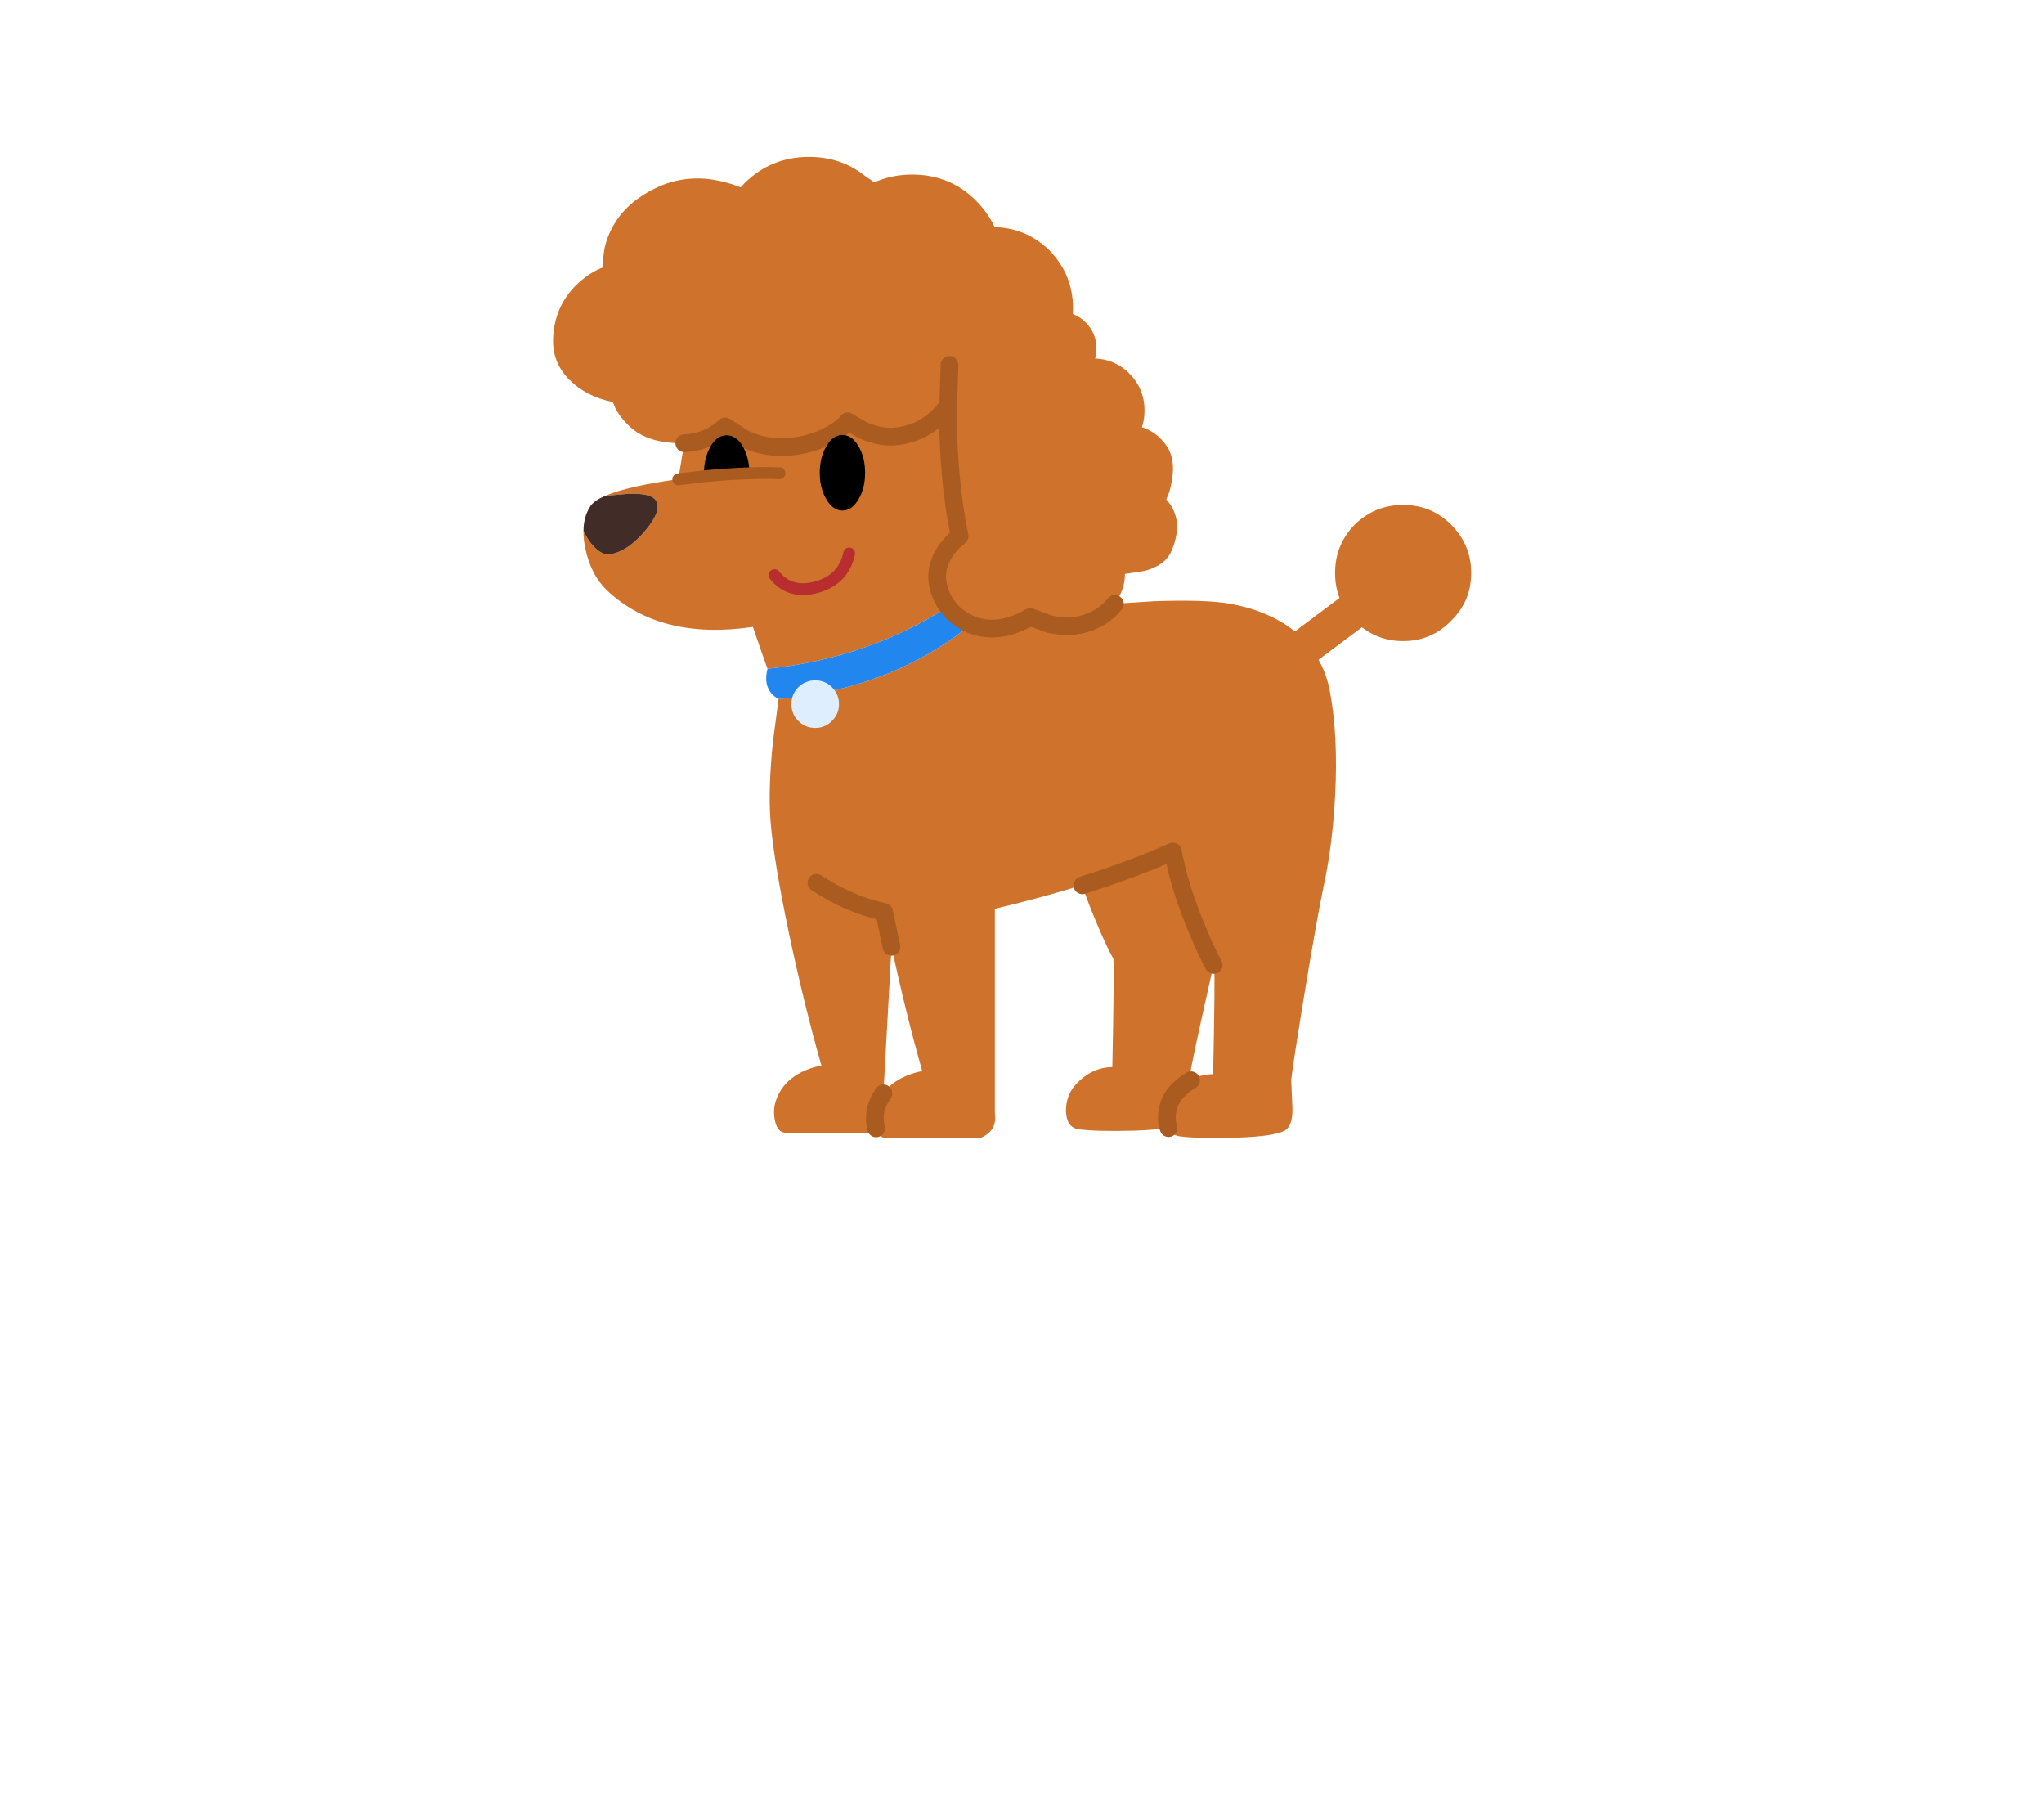 
<svg xmlns="http://www.w3.org/2000/svg" version="1.1" xmlns:xlink="http://www.w3.org/1999/xlink" preserveAspectRatio="none" x="0px" y="0px" width="130px" height="115px" viewBox="0 0 130 115">
<defs>
<filter id="Filter_1" x="-23.325%" y="-22.49%" width="146.65%" height="144.981%" color-interpolation-filters="sRGB">
<feFlood flood-color="#000000" flood-opacity="1" in="SourceGraphic" result="result1"/>

<feGaussianBlur in="SourceGraphic" stdDeviation="1.667,1.667" result="result2"/>

<feComposite in2="result2" in="result1" operator="in" result="result3"/>

<feComposite in2="result3" in="SourceGraphic" operator="over" result="result4"/>
</filter>

<g id="icon_r_box_02_5_Layer3_0_FILL">
<path fill="#FFFFFF" fill-opacity="0" stroke="none" d="
M 65 -55
L -65 -55 -65 25 65 25 65 -55 Z"/>
</g>

<g id="icon_r_box_02_5_Layer3_1_FILL">
<path fill="#FFFFFF" fill-opacity="0" stroke="none" d="
M 65.05 49.95
L 65.05 24.95 -64.95 24.95 -64.95 49.95 65.05 49.95 Z"/>
</g>

<g id="icon_r_box_02_5_Layer3_2_FILL">
<path fill="#FFFFFF" fill-opacity="0" stroke="none" d="
M 65 -52.85
L 65 -57.85 -65 -57.85 -65 -52.85 65 -52.85 Z"/>
</g>

<g id="icon_r_box_02_5_Layer3_3_FILL">
<path fill="#FFFFFF" fill-opacity="0" stroke="none" d="
M 65 54.95
L 65 49.95 -65 49.95 -65 54.95 65 54.95 Z"/>
</g>

<g id="Duplicate_Items_Folder_pudding_0_Layer1_0_FILL">
<path fill="#FFFFFF" stroke="none" d="
M 90.95 41.25
Q 90.95 38.45 88.95 36.45 87 34.5 84.2 34.5 81.4 34.5 79.4 36.45 77.45 38.45 77.45 41.25 77.45 42.861 78.1 44.2
L 73.55 47.6
Q 73.2 47.3 72.75 47 70.1 45.25 66.45 44.75 64.1 44.45 59.65 44.6
L 55.7 44.85
Q 56 44.45 56.2 44.05 56.7 43 56.7 41.9
L 58.65 41.6
Q 60.7 41.05 61.3 39.65 62.65 36.55 60.8 34.5 61.2 33.7 61.35 32.65 61.75 30.5 60.8 29.15 59.917 27.914 58.6 27.4 58.75 26.815 58.75 26.15 58.75 24 57.25 22.5 56.033 21.283 54.4 21.05 54.6 20.472 54.6 19.8 54.6 18.3 53.55 17.2 52.702 16.352 51.5 16.2 51.55 15.874 51.55 15.55 51.55 12.2 49.2 9.8 47.076 7.721 44.1 7.5 43.476 5.776 42.05 4.35 39.45 1.75 35.7 1.75 33.562 1.75 31.8 2.6 29.2 0 25.45 0 21.7 0 19.1 2.6 18.687 3.021 18.35 3.45 17.804 3.268 17.2 3.1 13.6 2.1 10.45 3.5 7.15 5 5.8 7.65 4.85 9.45 4.95 11.5 3.8 11.9 2.6 12.95 0.2 15.1 0 18.3 -0.2 20.85 1.6 22.65 3.25 24.3 5.9 24.85
L 6.2 25.55
Q 6.65 26.35 7.3 27 8.55 28.35 10.65 28.75 11.9 29 13 28.95
L 12.4 32.5
Q 7.45 33.15 5.15 34.15 4.1 34.6 3.7 35.15 3 36.2 3 37.65 3 38.5 3.2 39.45 3.75 42 5.3 43.5 10.6 48.5 19.8 47.15
L 20.8 49.95 21.3 51.3
Q 20.75 53.4 22.35 54.3
L 21.8 58.45
Q 21.3 63.2 21.55 66.4 21.85 70.2 23.35 77.4 24.85 84.5 26.6 90.65 25.9 90.75 25.05 91.1 23.4 91.8 22.6 93.05 21.7 94.45 21.95 95.9 22.15 97.2 22.95 97.3
L 31.25 97.3
Q 31.7 97.1 32.05 96.85 32.1 97.1 32.2 97.3 32.45 97.8 32.95 97.85
L 42.3 97.85
Q 44.05 97.15 43.8 95.35
L 43.8 75.1
Q 48.45 74 52.5 72.75 53.1 74.65 53.95 76.65 54.8 78.7 55.55 80.05 55.65 81.15 55.45 90.8 53.4 90.8 51.8 92.55 50.85 93.6 50.85 95.15 50.9 96.75 52.05 96.95 53.75 97.2 57.65 97.1 59.75 97.05 61.05 96.85 61.3 97.5 62.05 97.65 63.75 97.9 67.65 97.8 72.15 97.65 72.8 96.9 73.4 96.25 73.3 94.55 73.25 92.95 73.25 92.35
L 73.2 92
Q 73.35 90.6 74.5 83.55 75.8 75.7 76.45 72.65 77.3 68.7 77.55 63.8 77.85 58.05 77.05 53.65 76.75 51.85 75.95 50.45
L 80.55 46.95
Q 82.167 48 84.2 48 87 48 88.95 46 90.95 44.05 90.95 41.25 Z"/>
</g>

<g id="Duplicate_Items_Folder_pudding_0_Layer0_0_MEMBER_0_FILL">
<path fill="#CF722C" stroke="none" d="
M 118 61.75
Q 118 58.95 116 56.95 114.05 55 111.25 55 108.45 55 106.45 56.95 104.5 58.95 104.5 61.75 104.5 64.55 106.45 66.5 108.45 68.5 111.25 68.5 114.05 68.5 116 66.5 118 64.55 118 61.75 Z"/>
</g>

<g id="Duplicate_Items_Folder_pudding_0_Layer0_0_MEMBER_1_FILL">
<path fill="#FFFFFF" stroke="none" d="
M 79 85.9
Q 78.974 85.853 78.95 85.8 78.713 86.841 78.45 88 76.75 95.6 76.65 96.45
L 76.7 96.8
Q 76.7 96.97 76.7 97.2 77.729 96.65 78.9 96.65 79.1 87 79 85.9
M 50.05 96.35
Q 48.412 90.594 47 84
L 46.2 98.5
Q 46.998 97.437 48.5 96.8 49.35 96.45 50.05 96.35 Z"/>

<path fill="#CF722C" stroke="none" d="
M 78.95 85.8
Q 78.22 84.479 77.4 82.5 75.6 78.3 74.9 74.55 70.878 76.34 65.9 77.9 66.54 79.793 67.4 81.8 68.25 83.85 69 85.2 69.1 86.3 68.9 95.95 66.85 95.95 65.25 97.7 64.3 98.75 64.3 100.3 64.35 101.9 65.5 102.1 67.2 102.35 71.1 102.25 73.216 102.179 74.45 101.95 74.318 101.58 74.3 101 74.3 99.45 75.25 98.4 75.936 97.65 76.7 97.2 76.7 96.97 76.7 96.8
L 76.65 96.45
Q 76.75 95.6 78.45 88 78.713 86.841 78.95 85.8
M 52.6 31.5
L 52.6 30.25
Q 50.688 33.051 47.4 33.4 45.85 33.55 44.1 32.75
L 42.65 31.9
Q 42.3 32.4 41.4 32.95 39.65 34.1 37.15 34.4 34.65 34.7 32.35 33.6
L 30.5 32.4
Q 28.85 33.947 26.45 34.05
L 25.85 37.65
Q 20.918 38.32 18.6 39.3
L 20.85 39.1
Q 23.2 39 23.65 39.8 24.25 40.8 22.5 42.85 20.7 44.95 18.8 45.15 18.5 45.1 18 44.8 17.1 44.15 16.45 42.8 16.431 43.633 16.65 44.6 17.2 47.15 18.75 48.65 24.05 53.65 33.25 52.3
L 34.2 55.05 34.7 56.45
Q 44.721 55.395 52.6 50.3 51.943 49.449 51.65 48.3 51.2 46.45 52.4 44.7 53.05 43.8 53.75 43.3 52.65 37.85 52.6 31.5
M 46.6 9.5
Q 44.55 7.1 41.9 6.8 39 6.45 36.65 7.45 34.8 8.2 33.65 9.55 32.45 8.75 30.65 8.25 27.05 7.25 23.9 8.65 20.6 10.15 19.25 12.8 18.3 14.6 18.4 16.65 17.25 17.05 16.05 18.1 13.65 20.25 13.45 23.45 13.25 26 15.05 27.8 16.7 29.45 19.35 30
L 19.65 30.7
Q 20.1 31.5 20.75 32.15 22 33.5 24.1 33.9 25.35 34.134 26.45 34.05 28.85 33.947 30.5 32.4
L 32.35 33.6
Q 34.65 34.7 37.15 34.4 39.65 34.1 41.4 32.95 42.3 32.4 42.65 31.9
L 44.1 32.75
Q 45.85 33.55 47.4 33.4 50.688 33.051 52.6 30.25
L 52.75 26.3 52.6 30.25 52.6 31.5
Q 52.65 37.85 53.75 43.3 53.05 43.8 52.4 44.7 51.2 46.45 51.65 48.3 51.943 49.449 52.6 50.3 53.381 51.346 54.7 51.95 54.802 51.996 54.9 52.05 57.573 53.129 60.75 51.3
L 62.65 52
Q 64.85 52.5 66.65 51.8 68.2 51.2 69.15 50 69.449 49.597 69.65 49.15 70.15 48.172 70.15 47.05
L 72.1 46.75
Q 74.15 46.2 74.75 44.8 76.1 41.7 74.25 39.65 74.65 38.85 74.8 37.8 75.2 35.65 74.25 34.3 73.25 32.9 71.7 32.45 70.75 32.2 69.15 32.3 68.05 30.5 66.2 28.05 62.4 23.2 58.4 19.9 58.55 18.8 58.3 17.4 57.85 14.55 56.15 13.05 54.3 11.45 51.75 11.25 49.7 11.1 48.15 11.8 47.65 10.7 46.6 9.5
M 87 52.75
Q 86.626 52.438 86.2 52.15 83.55 50.4 79.9 49.9 77.55 49.6 73.1 49.75
L 69.15 50
Q 68.2 51.2 66.65 51.8 64.85 52.5 62.65 52
L 60.75 51.3
Q 57.573 53.129 54.9 52.05 46.993 58.456 35.8 59.45
L 35.25 63.6
Q 34.75 68.35 35 71.55 35.3 75.35 36.8 82.55 38.3 89.65 40.05 95.8 39.35 95.9 38.5 96.25 36.85 96.95 36.05 98.2 35.15 99.6 35.4 101.05 35.6 102.35 36.4 102.45
L 44.7 102.45
Q 45.161 102.266 45.45 102 45.434 101.82 45.4 101.6 45.15 100.15 46.05 98.75 46.121 98.638 46.2 98.5
L 47 84
Q 46.896 83.554 46.8 83.1 46.521 81.761 46.25 80.55 46.237 80.542 46.2 80.5 42.788 79.778 39.55 77.65 42.788 79.778 46.2 80.5 46.237 80.542 46.25 80.55 46.521 81.761 46.8 83.1 46.896 83.554 47 84 48.412 90.594 50.05 96.35 49.35 96.45 48.5 96.8 46.998 97.437 46.2 98.5 46.121 98.638 46.05 98.75 45.15 100.15 45.4 101.6 45.434 101.82 45.45 102 45.552 102.26 45.65 102.45 45.921 102.94 46.4 103
L 55.75 103
Q 57.519 102.306 57.25 100.5
L 57.25 80.25
Q 61.898 79.15 65.9 77.9 70.878 76.34 74.9 74.55 75.6 78.3 77.4 82.5 78.22 84.479 78.95 85.8 78.974 85.853 79 85.9 79.1 87 78.9 96.65 77.729 96.65 76.7 97.2 75.936 97.65 75.25 98.4 74.3 99.45 74.3 101 74.318 101.58 74.45 101.95 74.767 102.672 75.5 102.8 77.2 103.05 81.1 102.95 85.6 102.8 86.25 102.05 86.85 101.4 86.75 99.7 86.686 98.095 86.65 97.5 86.65 97.168 86.65 97.15 86.8 95.75 87.95 88.7 89.25 80.85 89.9 77.8 90.75 73.85 91 68.95 91.3 63.2 90.5 58.8 90.186 57.019 89.35 55.55
L 95.05 51.3
Q 94.819 49.134 92.8 48.4
L 87 52.75 Z"/>

<path fill="#2187EE" stroke="none" d="
M 34.7 56.45
Q 34.177 58.547 35.8 59.45 46.993 58.456 54.9 52.05 54.802 51.996 54.7 51.95 53.381 51.346 52.6 50.3 44.721 55.395 34.7 56.45 Z"/>

<path fill="#412C28" stroke="none" d="
M 17.15 40.3
Q 16.451 41.348 16.45 42.8 17.1 44.15 18 44.8 18.5 45.1 18.8 45.15 20.7 44.95 22.5 42.85 24.25 40.8 23.65 39.8 23.2 39 20.85 39.1
L 18.6 39.3
Q 17.55 39.75 17.15 40.3 Z"/>
</g>

<g id="Duplicate_Items_Folder_pudding_0_Layer0_0_MEMBER_2_FILL">
<path fill="#000000" stroke="none" d="
M 18.9 22.25
Q 18.9 21.3 18.55 20.6 18.2 19.9 17.7 19.9 17.2 19.9 16.85 20.6 16.5 21.3 16.5 22.25 16.5 23.2 16.85 23.9 17.2 24.6 17.7 24.6 18.2 24.6 18.55 23.9 18.9 23.2 18.9 22.25 Z"/>
</g>

<g id="Duplicate_Items_Folder_pudding_0_Layer0_0_MEMBER_3_FILL">
<path fill="#000000" stroke="none" d="
M 32.9 37.05
Q 32.9 35.55 32.25 34.4 31.6 33.3 30.65 33.3 29.7 33.3 29.05 34.4 28.4 35.55 28.4 37.05 28.4 37.207 28.4 37.35 30.855 37.115 32.9 37.05 Z"/>
</g>

<g id="Duplicate_Items_Folder_pudding_0_Layer0_0_MEMBER_4_FILL">
<path fill="#DEEEFF" stroke="none" d="
M 118 61.75
Q 118 58.95 116 56.95 114.05 55 111.25 55 108.45 55 106.45 56.95 104.5 58.95 104.5 61.75 104.5 64.55 106.45 66.5 108.45 68.5 111.25 68.5 114.05 68.5 116 66.5 118 64.55 118 61.75 Z"/>
</g>

<g id="Duplicate_Items_Folder_pudding_0_Layer0_0_MEMBER_6_FILL">
<path fill="#CF722C" stroke="none" d="
M 108.3 25.35
Q 108.3 21.95 105.9 19.55 103.55 17.2 100.15 17.2 96.75 17.2 94.35 19.55 92 21.95 92 25.35 92 28.75 94.35 31.1 96.75 33.5 100.15 33.5 103.55 33.5 105.9 31.1 108.3 28.75 108.3 25.35 Z"/>
</g>

<g id="Duplicate_Items_Folder_pudding_0_Layer0_0_MEMBER_7_FILL">
<path fill="#CF722C" stroke="none" d="
M 108.3 25.35
Q 108.3 21.95 105.9 19.55 103.55 17.2 100.15 17.2 96.75 17.2 94.35 19.55 92 21.95 92 25.35 92 28.75 94.35 31.1 96.75 33.5 100.15 33.5 103.55 33.5 105.9 31.1 108.3 28.75 108.3 25.35 Z"/>
</g>

<g id="Duplicate_Items_Folder_pudding_0_Layer0_0_MEMBER_8_FILL">
<path fill="#CF722C" stroke="none" d="
M 65 20.7
Q 65 17.35 62.65 14.95 60.3 12.65 56.95 12.65 53.6 12.65 51.2 14.95 50.274 15.916 49.7 17
L 61.4 27.45
Q 62.053 26.997 62.65 26.4 65 24.05 65 20.7 Z"/>
</g>

<g id="Duplicate_Items_Folder_pudding_0_Layer0_0_MEMBER_9_FILL">
<path fill="#CF722C" stroke="none" d="
M 108.3 25.35
Q 108.3 21.95 105.9 19.55 103.55 17.2 100.15 17.2 96.75 17.2 94.35 19.55 92 21.95 92 25.35 92 28.75 94.35 31.1 96.75 33.5 100.15 33.5 103.55 33.5 105.9 31.1 108.3 28.75 108.3 25.35 Z"/>
</g>

<g id="Duplicate_Items_Folder_pudding_0_Layer0_0_MEMBER_10_FILL">
<path fill="#CF722C" stroke="none" d="
M 108.3 25.35
Q 108.3 21.95 105.9 19.55 103.55 17.2 100.15 17.2 96.75 17.2 94.35 19.55 92 21.95 92 25.35 92 28.75 94.35 31.1 96.75 33.5 100.15 33.5 103.55 33.5 105.9 31.1 108.3 28.75 108.3 25.35 Z"/>
</g>

<path id="Duplicate_Items_Folder_pudding_0_Layer1_0_1_STROKES" stroke="#FFFFFF" stroke-width="8" stroke-linejoin="round" stroke-linecap="round" fill="none" d="
M 84.31 42.368
Q 84.31 44.762 82.601 46.429 80.933 48.139 78.539 48.139 76.801 48.139 75.419 47.241
L 71.486 50.234
Q 72.17 51.431 72.426 52.97 73.11 56.732 72.854 61.648 72.64 65.837 71.913 69.214 71.358 71.822 70.246 78.534 69.263 84.561 69.135 85.758
L 69.177 86.057
Q 69.177 86.57 69.22 87.938 69.306 89.392 68.793 89.948 68.237 90.589 64.389 90.717 61.055 90.803 59.602 90.589 58.96 90.461 58.747 89.905 57.635 90.076 55.84 90.119 52.505 90.204 51.052 89.99 50.069 89.819 50.026 88.451 50.026 87.126 50.838 86.228 52.206 84.732 53.959 84.732 54.13 76.482 54.044 75.541 53.403 74.387 52.676 72.634 51.949 70.924 51.436 69.3 47.974 70.369 43.998 71.309
L 43.998 88.622
Q 44.212 90.161 42.716 90.76
L 34.722 90.76
Q 34.294 90.717 34.08 90.29 33.995 90.119 33.952 89.905 33.653 90.119 33.268 90.29
L 26.172 90.29
Q 25.488 90.204 25.317 89.093 25.103 87.853 25.873 86.656 26.557 85.587 27.967 84.989 28.694 84.689 29.292 84.604 27.796 79.346 26.514 73.275 25.231 67.12 24.975 63.871 24.761 61.135 25.189 57.074
L 25.659 53.525
Q 24.291 52.756 24.761 50.96
L 24.334 49.806 23.479 47.412
Q 15.613 48.567 11.081 44.292 9.756 43.009 9.286 40.829 9.115 40.017 9.115 39.29 9.115 38.05 9.713 37.153 10.055 36.682 10.953 36.298 12.92 35.443 17.152 34.887
L 17.665 31.852
Q 16.724 31.894 15.656 31.681 13.86 31.339 12.791 30.184 12.236 29.629 11.851 28.945
L 11.594 28.346
Q 9.329 27.876 7.918 26.465 6.379 24.926 6.55 22.746 6.721 20.01 8.773 18.172 9.799 17.274 10.782 16.932 10.697 15.18 11.509 13.641 12.663 11.375 15.485 10.092 18.178 8.895 21.256 9.75 21.772 9.894 22.239 10.071 22.527 9.683 22.88 9.323 25.103 7.1 28.309 7.1 31.515 7.1 33.738 9.323 35.245 8.596 37.073 8.596 40.279 8.596 42.502 10.819 43.721 12.039 44.276 13.534 46.799 13.701 48.615 15.479 50.624 17.531 50.624 20.395 50.624 20.672 50.603 20.951 51.609 21.081 52.334 21.806 53.232 22.746 53.232 24.029 53.232 24.603 53.061 25.097 54.457 25.297 55.498 26.337 56.78 27.62 56.78 29.458 56.78 30.027 56.652 30.548 57.778 30.966 58.533 32.023 59.345 33.177 59.003 35.015 58.875 35.913 58.533 36.597 60.115 38.35 58.96 41 58.447 42.197 56.695 42.667
L 55.027 42.924
Q 55.027 43.864 54.6 44.762 54.429 45.104 54.172 45.446
L 57.55 45.232
Q 61.354 45.104 63.363 45.36 66.484 45.788 68.75 47.284 69.135 47.541 69.434 47.797
L 73.324 44.89
Q 72.768 43.746 72.768 42.368 72.768 39.974 74.435 38.264 76.145 36.597 78.539 36.597 80.933 36.597 82.601 38.264 84.31 39.974 84.31 42.368 Z"/>

<path id="Duplicate_Items_Folder_pudding_0_Layer0_0_MEMBER_1_1_STROKES" stroke="#AA5B1F" stroke-width="1.5" stroke-linejoin="round" stroke-linecap="round" fill="none" d="
M 52.524 46.98
Q 53.849 46.467 54.661 45.441
M 49.105 47.151
Q 50.986 47.578 52.524 46.98
M 47.481 46.553
L 49.105 47.151
M 42.48 47.194
Q 44.765 48.117 47.481 46.553
M 34.359 89.551
Q 34.388 89.738 34.423 89.892
M 34.915 87.114
Q 34.145 88.311 34.359 89.551
M 35.043 86.922
Q 34.976 87.019 34.915 87.114
M 35.556 73.736
Q 35.638 74.125 35.727 74.506
M 35.107 71.556
Q 35.318 72.592 35.556 73.736
M 35.043 71.535
Q 35.075 71.549 35.107 71.556
M 29.358 69.077
Q 32.127 70.897 35.043 71.535
M 18.16 31.828
Q 20.212 31.719 21.622 30.396
L 23.204 31.422
Q 25.17 32.363 27.307 32.106 29.444 31.85 30.94 30.867 31.709 30.396 32.008 29.969
L 33.248 30.696
Q 34.744 31.379 36.069 31.251 38.879 30.953 40.535 28.58
L 40.642 25.182
M 40.535 28.58
L 40.514 29.627
Q 40.557 35.055 41.497 39.714 40.899 40.141 40.343 40.911 39.317 42.407 39.702 43.988 39.952 44.97 40.514 45.698 41.182 46.592 42.309 47.108 42.396 47.148 42.48 47.194
M 63.039 76.044
Q 62.415 74.915 61.714 73.223 60.175 69.633 59.577 66.427 56.139 67.958 51.905 69.291
M 59.213 89.871
Q 59.079 89.533 59.064 89.038 59.064 87.713 59.876 86.815 60.462 86.174 61.115 85.811"/>

<path id="Duplicate_Items_Folder_pudding_0_Layer0_0_MEMBER_3_1_STROKES" stroke="#AA5B1F" stroke-width="1" stroke-linejoin="round" stroke-linecap="round" fill="none" d="
M 26.238 34.371
Q 25.065 34.322 23.674 34.371 21.925 34.427 19.827 34.628 19.286 34.691 18.716 34.756 18.478 34.784 18.246 34.82 17.942 34.848 17.647 34.884"/>

<path id="Duplicate_Items_Folder_pudding_0_Layer0_0_MEMBER_5_1_STROKES" stroke="#B82E2E" stroke-width="1" stroke-linejoin="round" stroke-linecap="round" fill="none" d="
M 25.811 43.005
Q 27.093 44.629 29.358 44.031 31.666 43.39 32.137 41.167"/>
</defs>

<g transform="matrix( 1, 0, 0, 1, 65,60) ">
<g transform="matrix( 1, 0, 0, 1, 0,0) ">
<use xlink:href="#icon_r_box_02_5_Layer3_0_FILL"/>
</g>

<g transform="matrix( 1, 0, 0, 1, -0.05,0.05) ">
<use xlink:href="#icon_r_box_02_5_Layer3_1_FILL"/>
</g>

<g transform="matrix( 1, 0, 0, 1, 0,-2.15) ">
<use xlink:href="#icon_r_box_02_5_Layer3_2_FILL"/>
</g>

<g transform="matrix( 1, 0, 0, 1, 0,0.05) ">
<use xlink:href="#icon_r_box_02_5_Layer3_3_FILL"/>
</g>

<g filter="url(#Filter_1)" transform="matrix( 1, 0, 0, 1, -65,-60) ">
<g transform="matrix( 0.75, 0, 0, 0.75, 29.9,4.3) ">
<g transform="matrix( 0.855, 0, 0, 0.855, 6.55,7.1) ">
<use xlink:href="#Duplicate_Items_Folder_pudding_0_Layer1_0_FILL"/>

<use xlink:href="#Duplicate_Items_Folder_pudding_0_Layer1_0_1_STROKES" transform="matrix( 1.17, 0, 0, 1.17, -7.65,-8.3) "/>
</g>

<g transform="matrix( 0.855, 0, 0, 0.855, -16,-9.95) ">
<use xlink:href="#Duplicate_Items_Folder_pudding_0_Layer0_0_MEMBER_0_FILL"/>
</g>

<g transform="matrix( 0.855, 0, 0, 0.855, -4.45,2.7) ">
<use xlink:href="#Duplicate_Items_Folder_pudding_0_Layer0_0_MEMBER_1_FILL"/>

<use xlink:href="#Duplicate_Items_Folder_pudding_0_Layer0_0_MEMBER_1_1_STROKES" transform="matrix( 1.17, 0, 0, 1.17, 5.2,-3.15) "/>
</g>

<g transform="matrix( 1.603, 0, 0, 1.364, 3.2,4) ">
<use xlink:href="#Duplicate_Items_Folder_pudding_0_Layer0_0_MEMBER_2_FILL"/>
</g>

<g transform="matrix( 0.855, 0, 0, 0.855, -4.45,2.7) ">
<use xlink:href="#Duplicate_Items_Folder_pudding_0_Layer0_0_MEMBER_3_FILL"/>

<use xlink:href="#Duplicate_Items_Folder_pudding_0_Layer0_0_MEMBER_3_1_STROKES" transform="matrix( 1.17, 0, 0, 1.17, 5.2,-3.15) "/>
</g>

<g transform="matrix( 0.299, 0, 0, 0.299, -4,35.5) ">
<use xlink:href="#Duplicate_Items_Folder_pudding_0_Layer0_0_MEMBER_4_FILL"/>
</g>

<g transform="matrix( 0.855, 0, 0, 0.855, -4.45,2.7) ">
<use xlink:href="#Duplicate_Items_Folder_pudding_0_Layer0_0_MEMBER_5_1_STROKES" transform="matrix( 1.17, 0, 0, 1.17, 5.2,-3.15) "/>
</g>

<g transform="matrix( 0.94, 0, 0, 0.94, -65.4,-8.6) ">
<use xlink:href="#Duplicate_Items_Folder_pudding_0_Layer0_0_MEMBER_6_FILL"/>
</g>

<g transform="matrix( 0.94, 0, 0, 0.94, -56.65,-7.1) ">
<use xlink:href="#Duplicate_Items_Folder_pudding_0_Layer0_0_MEMBER_7_FILL"/>
</g>

<g transform="matrix( 0.855, 0, 0, 0.855, -4.45,2.7) ">
<use xlink:href="#Duplicate_Items_Folder_pudding_0_Layer0_0_MEMBER_8_FILL"/>
</g>

<g transform="matrix( 0.541, 0, 0, 0.541, -1.4,15.35) ">
<use xlink:href="#Duplicate_Items_Folder_pudding_0_Layer0_0_MEMBER_9_FILL"/>
</g>

<g transform="matrix( 0.381, 0, 0, 0.381, 11.85,14.15) ">
<use xlink:href="#Duplicate_Items_Folder_pudding_0_Layer0_0_MEMBER_10_FILL"/>
</g>
</g>
</g>
</g>
</svg>

